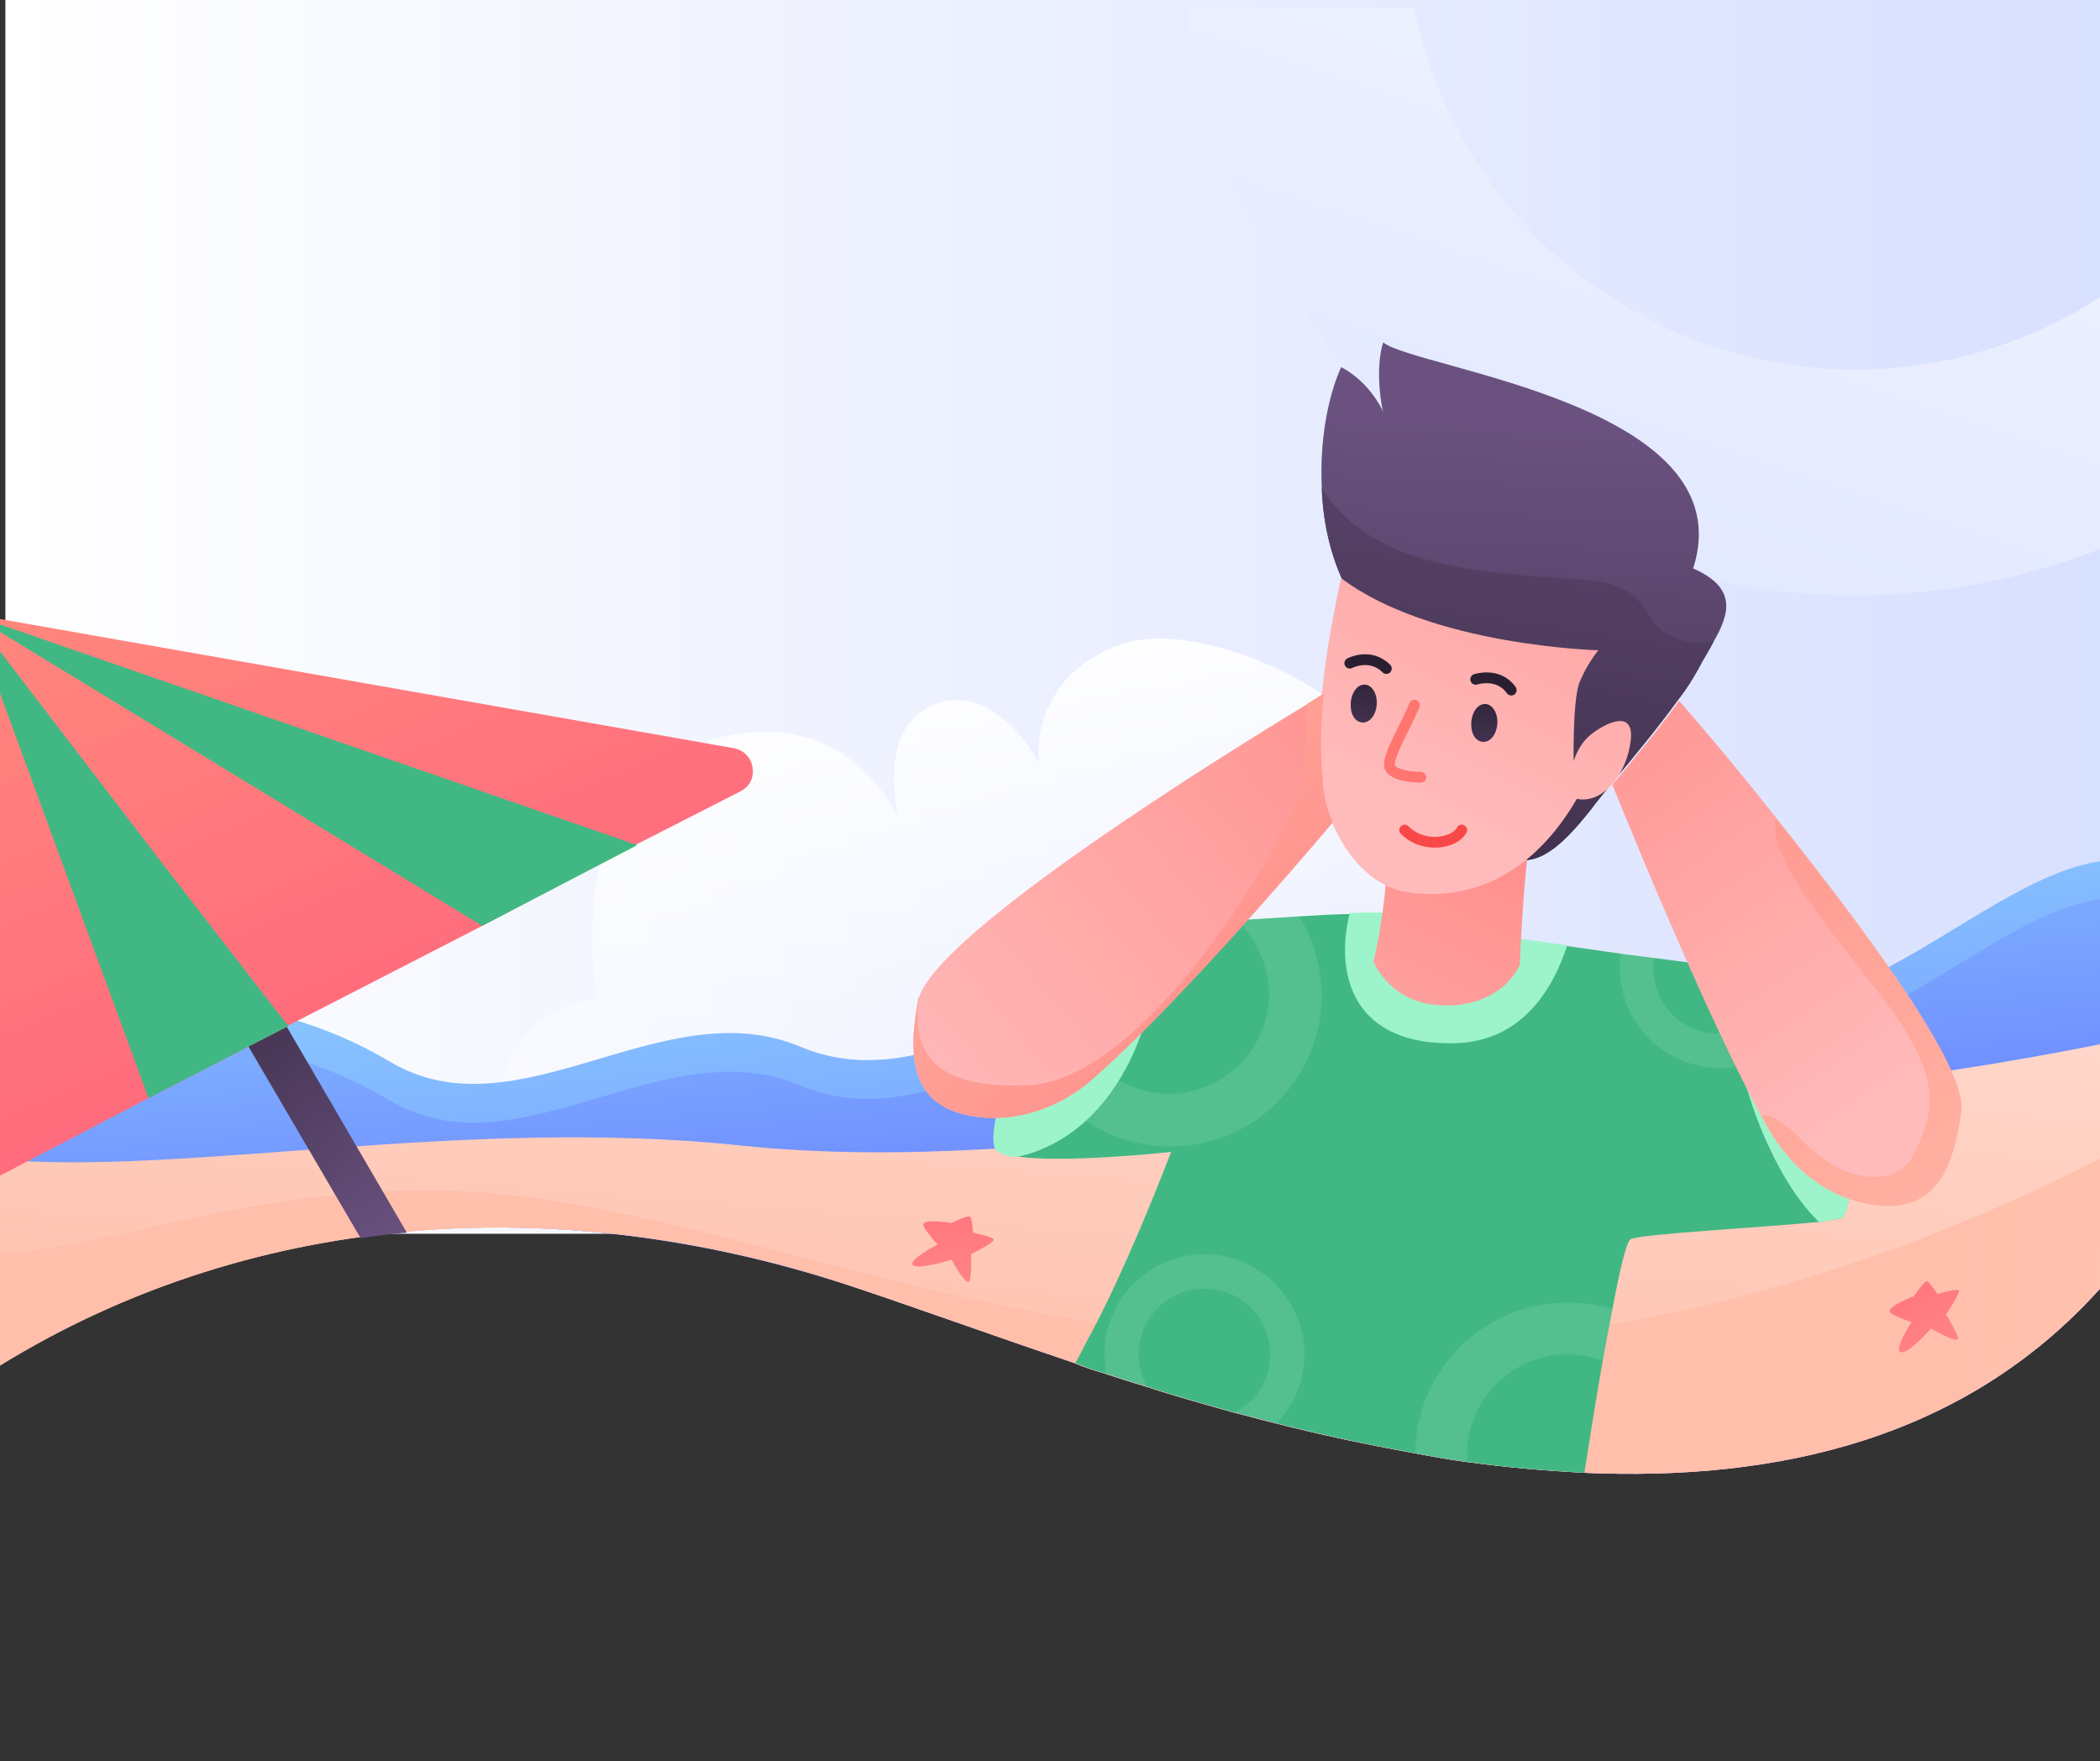 <?xml version="1.0" encoding="utf-8"?>
<!-- Generator: Adobe Illustrator 23.0.1, SVG Export Plug-In . SVG Version: 6.00 Build 0)  -->
<svg version="1.1" id="Layer_1" xmlns="http://www.w3.org/2000/svg" xmlns:xlink="http://www.w3.org/1999/xlink" x="0px" y="0px"
	 viewBox="0 0 195.1 163.6" style="enable-background:new 0 0 195.1 163.6;" xml:space="preserve">
<rect x="0" y="0" width="195.1" height="163.6" fill="#333333" stroke="none"/>
<style type="text/css">
	.st0{fill:url(#SVGID_1_);}
	.st1{fill:none;}
	.st2{fill:url(#SVGID_2_);}
	.st3{fill:url(#SVGID_3_);}
	.st4{fill:url(#SVGID_4_);}
	.st5{fill:url(#SVGID_5_);}
	.st6{fill:url(#SVGID_6_);}
	.st7{fill:url(#SVGID_7_);}
	.st8{fill:#41B883;}
	.st9{opacity:0.1;fill:#FFFFFF;enable-background:new    ;}
	.st10{fill:#9DF4CA;}
	.st11{fill:url(#SVGID_8_);}
	.st12{fill:url(#SVGID_9_);}
	.st13{fill:url(#SVGID_10_);}
	.st14{fill:url(#SVGID_11_);}
	.st15{fill:url(#SVGID_12_);}
	.st16{fill:url(#SVGID_13_);}
	.st17{fill:none;stroke:#FF7570;stroke-linecap:round;stroke-linejoin:round;stroke-miterlimit:10;}
	.st18{fill:url(#SVGID_14_);}
	.st19{fill:url(#SVGID_15_);}
	.st20{fill:none;stroke:#2A1F31;stroke-linecap:round;stroke-miterlimit:10;}
	.st21{fill:none;stroke:#F94848;stroke-linecap:round;stroke-linejoin:round;stroke-miterlimit:10;}
	.st22{fill:url(#SVGID_16_);}
	.st23{fill:url(#SVGID_17_);}
	.st24{fill:url(#SVGID_18_);}
	.st25{fill:url(#SVGID_19_);}
	.st26{fill:url(#SVGID_20_);}
	.st27{fill:url(#SVGID_21_);}
</style>
<linearGradient id="SVGID_1_" gradientUnits="userSpaceOnUse" x1="0.5" y1="108.9" x2="195.5" y2="108.9" gradientTransform="matrix(1 0 0 -1 0 166)">
	<stop  offset="0" style="stop-color:#FFFFFF"/>
	<stop  offset="1" style="stop-color:#D8E0FF"/>
</linearGradient>
<rect x="0.5" y="-0.4" class="st0" width="195" height="115"/>
<g>
	<path class="st1" d="M195.1,16.8v102.9c-12.6,14-30,17.9-48,17.1c-3.6-0.2-7.2-0.5-10.8-1c-1.6-0.2-3.2-0.5-4.8-0.8
		c-4.4-0.8-8.7-1.7-13-2.8c-1.3-0.3-2.6-0.7-3.9-1c-2.8-0.8-5.4-1.5-8.1-2.4c-1.3-0.4-2.6-0.8-3.8-1.2c-1-0.3-2-0.6-2.9-1
		c-7.7-2.6-14.6-5.1-20-6.9c-13.7-4.6-28.1-6.6-42.2-5.3c-1.5,0.1-2.9,0.3-4.3,0.5c-11.6,1.6-23,5.5-33.4,11.9v-110
		C0,7.9,7.2,0.7,16.1,0.7h163C187.9,0.7,195.1,7.9,195.1,16.8z"/>
	
		<linearGradient id="SVGID_2_" gradientUnits="userSpaceOnUse" x1="257.33" y1="251.501" x2="285.831" y2="85.105" gradientTransform="matrix(0.882 0.471 0.471 -0.882 -162.067 33.857)">
		<stop  offset="0" style="stop-color:#FFFFFF"/>
		<stop  offset="1" style="stop-color:#D8E0FF"/>
	</linearGradient>
	<path class="st2" d="M152.7,29.4c-11.5-6.1-18.9-16.9-21.3-28.7h-21.2c2.5,19.4,14.1,37.3,32.6,47.2c16.8,9,35.8,9.5,52.3,3.1V27.6
		C182.8,35.6,166.6,36.8,152.7,29.4z"/>
	
		<linearGradient id="SVGID_3_" gradientUnits="userSpaceOnUse" x1="87.13" y1="107.126" x2="93.189" y2="56.869" gradientTransform="matrix(1 0 0 -1 0 166)">
		<stop  offset="0" style="stop-color:#FFFFFF"/>
		<stop  offset="1" style="stop-color:#FFFFFF;stop-opacity:0"/>
	</linearGradient>
	<path class="st3" d="M46.8,102.9c-0.7-9.3,8.7-10.1,8.7-10.1S51.8,73.4,65.2,69c13.5-4.5,18.3,7.1,18.3,7.1s-2.3-8.6,3.4-10.7
		c5.7-2.1,9.6,5.4,9.6,5.4s-1-8,7.8-11s33,8,31.5,27.9s-27.2,36.6-27.2,36.6"/>
	
		<linearGradient id="SVGID_4_" gradientUnits="userSpaceOnUse" x1="101.556" y1="26.096" x2="94.784" y2="87.047" gradientTransform="matrix(1 0 0 -1 0 166)">
		<stop  offset="0" style="stop-color:#667AFF"/>
		<stop  offset="1" style="stop-color:#8DCFFF"/>
	</linearGradient>
	<path class="st4" d="M195.1,80v39.7c-12.6,14-30,17.9-48,17.1c-3.6-0.2-7.2-0.5-10.8-1c-1.6-0.2-3.2-0.5-4.8-0.8
		c-4.4-0.8-8.7-1.7-13-2.8c-1.3-0.3-2.6-0.7-3.9-1c-2.8-0.8-5.4-1.5-8.1-2.4c-1.3-0.4-2.6-0.8-3.8-1.2c-1-0.3-2-0.6-2.9-1
		c-7.7-2.6-14.6-5.1-20-6.9c-13.7-4.6-28.1-6.6-42.2-5.3c-1.5,0.1-2.9,0.3-4.3,0.5c-11.6,1.6-23,5.5-33.4,11.9V95.5
		c10.1-3.7,24.4-4,36.3,3.1s25.3-6.7,38.1-1.4c12.8,5.4,22.2-8.6,42.6-1.3c20.5,7.4,28.6-7.4,43.8-3.2C172.6,96,184.5,81.6,195.1,80
		z"/>
	
		<linearGradient id="SVGID_5_" gradientUnits="userSpaceOnUse" x1="98.759" y1="46.786" x2="94.482" y2="94.549" gradientTransform="matrix(1 0 0 -1 0 166)">
		<stop  offset="0" style="stop-color:#667AFF"/>
		<stop  offset="1" style="stop-color:#8DCFFF"/>
	</linearGradient>
	<path class="st5" d="M195.1,83.5v36.2c-12.6,14-30,17.9-48,17.1c-3.6-0.2-7.2-0.5-10.8-1c-1.6-0.2-3.2-0.5-4.8-0.8
		c-4.4-0.8-8.7-1.7-13-2.8c-1.3-0.3-2.6-0.7-3.9-1c-2.8-0.8-5.4-1.5-8.1-2.4c-1.3-0.4-2.6-0.8-3.8-1.2c-1-0.3-2-0.6-2.9-1
		c-7.7-2.6-14.6-5.1-20-6.9c-13.7-4.6-28.1-6.6-42.2-5.3c-1.5,0.1-2.9,0.3-4.3,0.5c-11.6,1.6-23,5.5-33.4,11.9V99.1
		c10.1-3.7,24.4-4,36.3,3.1s25.3-6.7,38.1-1.4c12.8,5.4,22.2-8.6,42.6-1.3c20.5,7.4,28.6-7.4,43.8-3.2
		C172.6,99.6,184.5,85.1,195.1,83.5z"/>
	
		<linearGradient id="SVGID_6_" gradientUnits="userSpaceOnUse" x1="95.877" y1="31.814" x2="99.679" y2="79.814" gradientTransform="matrix(1 0 0 -1 0 166)">
		<stop  offset="0" style="stop-color:#FFBFAB"/>
		<stop  offset="1" style="stop-color:#FFD8CC"/>
	</linearGradient>
	<path class="st6" d="M195.1,97v22.7c-12.6,14-30,17.9-48,17.1c-3.6-0.2-7.2-0.5-10.8-1c-1.6-0.2-3.2-0.5-4.8-0.8
		c-4.4-0.8-8.7-1.7-13-2.8c-1.3-0.3-2.6-0.7-3.9-1c-2.8-0.8-5.4-1.5-8.1-2.4c-1.3-0.4-2.6-0.8-3.8-1.2c-1-0.3-2-0.6-2.9-1
		c-7.7-2.6-14.6-5.1-20-6.9c-26.4-9-55.6-7.8-79.9,7.2v-19.2c17.4,1.5,43.4-4,68.9-1.3c29.6,3.1,63.5-6.3,85-5.1
		C167.1,102,184,99.2,195.1,97z"/>
	
		<linearGradient id="SVGID_7_" gradientUnits="userSpaceOnUse" x1="181.224" y1="43.318" x2="315.957" y2="36.902" gradientTransform="matrix(1 0 0 -1 0 166)">
		<stop  offset="0" style="stop-color:#FFBFAB"/>
		<stop  offset="1" style="stop-color:#FFD8CC"/>
	</linearGradient>
	<path class="st7" d="M195.1,107.6v12.1c-12.6,14-30,17.9-48,17.1c-3.6-0.2-7.2-0.5-10.8-1c-1.6-0.2-3.2-0.5-4.8-0.8
		c-4.4-0.8-8.7-1.7-13-2.8c-1.3-0.3-2.6-0.7-3.9-1c-2.8-0.8-5.4-1.5-8.1-2.4c-1.3-0.4-2.6-0.8-3.8-1.2c-1-0.3-2-0.6-2.9-1
		c-7.7-2.6-14.6-5.1-20-6.9c-26.4-9-55.6-7.8-79.9,7.2v-10.4c12.2-0.8,28.7-8.4,50.7-5.1c24.6,3.7,51.2,16.7,90.3,12.8
		C163.6,121.9,182.9,113.9,195.1,107.6z"/>
	<g>
		<path class="st8" d="M171.8,111.3c-0.2,1-0.4,1.6-0.6,1.8c-0.2,0.1-1,0.2-2.2,0.4c-5,0.5-16.4,1.1-17.5,1.6
			c-0.4,0.2-1,2.8-1.7,6.5c-0.3,1.5-0.6,3.1-0.9,4.8c-0.6,3.4-1.2,7.2-1.7,10.4c-3.6-0.2-7.2-0.5-10.8-1c-1.6-0.2-3.2-0.5-4.8-0.8
			c-4.4-0.8-8.7-1.7-13-2.8c-1.3-0.3-2.6-0.7-3.9-1c-2.8-0.8-5.4-1.5-8.1-2.4c-1.3-0.4-2.6-0.8-3.8-1.2c-1-0.3-2-0.6-2.9-1
			c0.3-0.5,0.6-1.1,0.9-1.7c3.8-6.8,8-17.9,8-17.9s-10.1,1.1-14.4,0.4c-1.1-0.2-1.8-0.5-1.9-0.9c-0.2-0.7-0.1-1.6,0.1-2.7
			c0.5-2.5,1.7-5.8,1.1-8.9c-0.8-4.5-1.1-7.8,1-7.8c0.1,0,0.3,0,0.7,0c0.1,0,0.2,0,0.3,0h0.1c0.2,0,0.5,0,0.7-0.1c0.2,0,0.4,0,0.6,0
			c0.1,0,0.3,0,0.5,0s0.4,0,0.6-0.1c0.1,0,0.3,0,0.5,0c0.3,0,0.7-0.1,1.1-0.1c0.6,0,1.2-0.1,1.8-0.2c0.8-0.1,1.6-0.1,2.5-0.2
			c0.4,0,0.8-0.1,1.1-0.1c0.8-0.1,1.6-0.1,2.4-0.2c2.4-0.2,5-0.4,7.6-0.6c0.3,0,0.7-0.1,1-0.1c1.6-0.1,3.2-0.2,4.8-0.3
			c1.6-0.1,3.2-0.2,4.6-0.2c1.1,0,2.1,0,3,0c0.9,0,1.7,0,2.4,0.1l7.6,1.9l2.8,0.4l4.4,0.6l4.9,0.7l3.1,0.4l3.1,0.4l4.3,0.6l3.9,0.5
			c0,0,0.1,0,0.4,0.1h0.1c0.1,0,0.1,0.1,0.2,0.1c0.7,0.2,1.8,0.7,3,1.5l0,0c0.1,0.1,0.3,0.2,0.4,0.3c0.1,0.1,0.3,0.2,0.4,0.3
			c0.6,0.5,1.2,1.1,1.6,1.9c0.1,0.1,0.1,0.2,0.2,0.3c0,0,0,0.1,0.1,0.1c0.1,0.1,0.1,0.3,0.2,0.4c0.1,0.2,0.2,0.4,0.3,0.7
			C173.1,99.7,172.6,107.7,171.8,111.3z"/>
		<g>
			<path class="st9" d="M145.6,121c-7.8,0-14.1,6.3-14.1,14c1.6,0.3,3.2,0.5,4.8,0.8c0-0.2,0-0.5,0-0.7c0-5.1,4.2-9.3,9.3-9.3
				c1.1,0,2.3,0.2,3.3,0.6c0.3-1.7,0.6-3.3,0.9-4.8C148.5,121.2,147.1,121,145.6,121z"/>
			<path class="st9" d="M120.7,85.1c-1.5,0.1-3.1,0.2-4.8,0.3c-0.3,0-0.7,0-1,0.1c0.2,0.2,0.3,0.3,0.5,0.5c1.5,1.7,2.5,3.9,2.5,6.3
				c0,5.1-4.2,9.3-9.3,9.3c-1.7,0-3.3-0.5-4.6-1.2c-0.5-0.3-1-0.7-1.4-1c-2-1.7-3.2-4.2-3.2-7c0-2.2,0.7-4.1,2-5.7
				c-0.6,0.1-1.3,0.1-1.8,0.2c-0.4,0-0.8,0.1-1.1,0.1c-0.2,0-0.3,0-0.5,0s-0.4,0-0.6,0.1c-0.2,0-0.3,0-0.5,0s-0.4,0-0.6,0
				c-0.3,0-0.5,0-0.7,0.1c-0.7,1.6-1,3.4-1,5.2c0,3.9,1.6,7.4,4.1,10c0.7,0.7,1.5,1.3,2.3,1.8c2.2,1.4,4.8,2.3,7.7,2.3
				c7.8,0,14.1-6.3,14.1-14.1C122.7,89.6,122,87.2,120.7,85.1z"/>
			<path class="st9" d="M165.7,90.6c-0.3,2.6-2.2,4.6-4.6,5.2c-0.4,0.1-0.9,0.2-1.3,0.2h-0.1c-3.4,0-6.1-2.7-6.1-6.1
				c0-0.3,0-0.7,0.1-1l-3.1-0.4c-0.1,0.5-0.1,0.9-0.1,1.4c0,5.1,4.1,9.3,9.3,9.3c0.5,0,1,0,1.6-0.1c0.1,0,0.3-0.1,0.4-0.1
				c3.4-0.8,6.2-3.4,7-6.9C167.6,91.3,166.4,90.9,165.7,90.6z"/>
			<path class="st9" d="M111.9,116.5c-5.1,0-9.3,4.2-9.3,9.3c0,0.6,0.1,1.3,0.2,1.9c1.3,0.4,2.5,0.8,3.8,1.2
				c-0.5-0.9-0.8-1.9-0.8-3.1c0-3.4,2.7-6.1,6.1-6.1s6.1,2.7,6.1,6.1c0,2.4-1.3,4.4-3.3,5.4c1.3,0.4,2.6,0.7,3.9,1
				c1.6-1.7,2.6-3.9,2.6-6.4C121.2,120.7,117,116.5,111.9,116.5z"/>
		</g>
		<path class="st10" d="M107.5,88.5c-0.4,8.6-5.1,17.4-13.2,19c-1.1-0.2-1.8-0.5-1.9-0.9c-0.7-2.3,2-7.1,1.2-11.7
			c-0.8-4.5-1.1-7.8,1-7.8c0.9,0,6.3-0.5,12.8-1.1C107.5,86.8,107.5,87.6,107.5,88.5z"/>
		<path class="st10" d="M171.2,113.1c-0.2,0.1-1,0.2-2.2,0.4c-4.6-4.3-9-15.8-7.9-23.6l3.9,0.5c0,0,5.3,1.2,6.9,5.7
			C173.4,100.6,172.1,112.5,171.2,113.1z"/>
		<path class="st10" d="M145.6,87.8c-1.2,3.8-4.1,9-10.5,9.1c-9.1,0.2-11.2-6-9.7-12.1c2.3-0.1,4.1,0,5.4,0.1l7.6,1.9L145.6,87.8z"
			/>
		
			<linearGradient id="SVGID_8_" gradientUnits="userSpaceOnUse" x1="138.481" y1="51.967" x2="142.045" y2="126.114" gradientTransform="matrix(1 0 0 -1 0 166)">
			<stop  offset="0" style="stop-color:#2A1F31"/>
			<stop  offset="1" style="stop-color:#6A517F"/>
		</linearGradient>
		<path class="st11" d="M159.2,59.6c-0.4,0.8-1,1.7-1.4,2.5c-0.5,0.9-1.1,1.9-1.9,2.9c-1.8,2.5-4.2,5.4-6.2,7.8
			c-0.7,0.9-1.4,1.7-1.9,2.4c-2.7,3.4-5.6,6.3-8.6,3.7l-13.8-23.7c-1.6-2.8-2.5-6.4-2.6-9.9c-0.2-4.2,0.5-8.3,1.8-11.2
			c2.5,1.3,3.8,3.8,3.9,4.2c-0.1-0.3-0.8-3.9,0-6.5c3.1,2.5,33.7,5.8,28.8,21C161.4,54.6,160.7,57,159.2,59.6z"/>
		
			<linearGradient id="SVGID_9_" gradientUnits="userSpaceOnUse" x1="130.452" y1="48.655" x2="146.848" y2="149.527" gradientTransform="matrix(1 0 0 -1 0 166)">
			<stop  offset="0" style="stop-color:#2A1F31"/>
			<stop  offset="1" style="stop-color:#6A517F"/>
		</linearGradient>
		<path class="st12" d="M159.2,59.6c-0.4,0.8-1,1.7-1.4,2.5c-0.5,0.9-1.1,1.9-1.9,2.9c-1.8,2.5-4.2,5.4-6.2,7.8
			c-0.7,0.9-1.4,1.7-1.9,2.4c-2.7,3.4-5.6,6.3-8.6,3.7l-13.8-23.7c-1.6-2.8-2.5-6.4-2.6-9.9c3,4.8,8.2,6.9,15.5,7.8
			c9.3,1.2,12.5-0.2,15,4.2C154.4,59.3,156.9,60,159.2,59.6z"/>
		
			<linearGradient id="SVGID_10_" gradientUnits="userSpaceOnUse" x1="149.764" y1="111.056" x2="119.044" y2="48.809" gradientTransform="matrix(1 0 0 -1 0 166)">
			<stop  offset="0" style="stop-color:#FF7570"/>
			<stop  offset="1" style="stop-color:#FFBBBB"/>
		</linearGradient>
		<path class="st13" d="M128.9,79.9c-0.3,5.7-1.3,9.4-1.3,9.4s1.6,4.2,6.9,4.1c5.3-0.1,6.7-3.8,6.7-3.8s0.4-11.4,1.6-15L128.9,79.9z
			"/>
		
			<linearGradient id="SVGID_11_" gradientUnits="userSpaceOnUse" x1="171.681" y1="172.371" x2="131.051" y2="90.041" gradientTransform="matrix(1 0 0 -1 0 166)">
			<stop  offset="0" style="stop-color:#FF7570"/>
			<stop  offset="1" style="stop-color:#FFBBBB"/>
		</linearGradient>
		<path class="st14" d="M151.5,68.8c-0.4,3.3-2.7,5.9-5,5.4c-5.3,9.1-12.5,9.3-16.2,8.6c-2.7-0.6-5.1-3-6.5-6.3
			c-0.5-1.3-0.9-2.6-1.1-4.1c-0.3-2.3-0.2-5.1,0.1-7.9c0.4-4,1.2-8.1,1.8-10.8c8.3,6.3,23.9,6.7,23.9,6.7s-1.1,1.3-1.8,3.1
			c-0.6,1.8-0.5,7.2-0.5,7.2s0.4-1.4,1.4-2.3S151.9,65.5,151.5,68.8z"/>
		
			<linearGradient id="SVGID_12_" gradientUnits="userSpaceOnUse" x1="163.428" y1="129.641" x2="82.873" y2="61.443" gradientTransform="matrix(1 0 0 -1 0 166)">
			<stop  offset="0" style="stop-color:#FF7570"/>
			<stop  offset="1" style="stop-color:#FFBBBB"/>
		</linearGradient>
		<path class="st15" d="M123.8,76.4c-4.3,5.1-15.4,17.9-22.6,24.1c-3,2.5-6.9,3.8-10.7,3.2c-5.9-0.9-6.2-5.5-5.2-10.8
			c0-0.1,0-0.2,0.1-0.3l0,0c2-6.2,28.6-22.7,35.9-27.1c0.8-0.5,1.3-0.8,1.6-1c-0.3,2.8-0.4,5.6-0.1,7.9
			C122.9,73.8,123.3,75.2,123.8,76.4z"/>
		
			<linearGradient id="SVGID_13_" gradientUnits="userSpaceOnUse" x1="125.039" y1="134.612" x2="174.465" y2="61.899" gradientTransform="matrix(1 0 0 -1 0 166)">
			<stop  offset="0" style="stop-color:#FF7570"/>
			<stop  offset="1" style="stop-color:#FFBBBB"/>
		</linearGradient>
		<path class="st16" d="M182.2,103.2c-0.7,5.4-2.4,9.6-8.3,8.7c-3.9-0.6-7.1-3.1-9.2-6.4c-0.4-0.6-0.7-1.2-1.1-1.9
			c-4.5-8.2-10.9-23.5-13.8-30.7c2-2.4,4.4-5.3,6.2-7.8c1.5,1.7,5.1,5.9,9.2,11.1l0,0C173,86,182.8,99.1,182.2,103.2z"/>
		<path class="st17" d="M131.4,65.5c-0.9,2.2-2.5,4.7-2.3,5.7c0.3,1,2.9,1,2.9,1"/>
		
			<linearGradient id="SVGID_14_" gradientUnits="userSpaceOnUse" x1="160.792" y1="97.374" x2="160.347" y2="82.314" gradientTransform="matrix(0.996 9.000000e-02 9.000000e-02 -0.996 -30.533 145.796)">
			<stop  offset="0" style="stop-color:#2A1F31"/>
			<stop  offset="1" style="stop-color:#6A517F"/>
		</linearGradient>
		<path class="st18" d="M139.1,67.3c-0.1,1-0.7,1.7-1.4,1.6s-1.1-0.9-1-1.9s0.7-1.7,1.4-1.6C138.7,65.5,139.2,66.3,139.1,67.3z"/>
		
			<linearGradient id="SVGID_15_" gradientUnits="userSpaceOnUse" x1="149.474" y1="98.118" x2="149.029" y2="83.057" gradientTransform="matrix(0.996 9.000000e-02 9.000000e-02 -0.996 -30.533 145.796)">
			<stop  offset="0" style="stop-color:#2A1F31"/>
			<stop  offset="1" style="stop-color:#6A517F"/>
		</linearGradient>
		<path class="st19" d="M127.9,65.5c-0.1,1-0.7,1.7-1.4,1.6c-0.7-0.1-1.1-0.9-1-1.9s0.7-1.7,1.4-1.6C127.5,63.7,128,64.5,127.9,65.5
			z"/>
		<path class="st20" d="M125.4,61.6c0,0,1.9-1,3.4,0.5"/>
		<path class="st20" d="M137.1,63.1c0,0,2.1-0.7,3.3,1"/>
		<path class="st21" d="M130.5,77.1c1.8,1.8,4.7,1.2,5.3,0"/>
		
			<linearGradient id="SVGID_16_" gradientUnits="userSpaceOnUse" x1="194.042" y1="34.157" x2="142.537" y2="107.583" gradientTransform="matrix(1 0 0 -1 0 166)">
			<stop  offset="0" style="stop-color:#FFBFAB"/>
			<stop  offset="1" style="stop-color:#FF8B88"/>
		</linearGradient>
		<path class="st22" d="M182.2,103.2c-0.7,5.4-2.4,9.6-8.3,8.7c-3.9-0.6-7.1-3.1-9.2-6.4c-0.4-0.6-0.7-1.2-1.1-1.9
			c0.9-0.2,2.4,0.8,4.3,2.8c3.2,3.2,8.3,4.3,10,0.6c1.8-3.7,2.5-6.9-2.4-13.5c-4.9-6.5-11.4-13.7-10.5-17.4
			C173,86,182.8,99.1,182.2,103.2z"/>
	</g>
	
		<linearGradient id="SVGID_17_" gradientUnits="userSpaceOnUse" x1="79.181" y1="109.315" x2="120.171" y2="66.899" gradientTransform="matrix(1 0 0 -1 0 166)">
		<stop  offset="0" style="stop-color:#FFBFAB"/>
		<stop  offset="1" style="stop-color:#FF8B88"/>
	</linearGradient>
	<path class="st23" d="M123.8,76.4c-4.3,5.1-15.4,17.9-22.6,24.1c-3,2.5-6.9,3.8-10.7,3.2c-5.9-0.9-6.2-5.5-5.2-10.8
		c0-0.1,0-0.2,0.1-0.3c-0.7,4.8,0.9,8.6,10.1,8.2c11.6-0.5,25.7-25.1,25.8-29.6c0-1.7,0.1-3.8,0.1-5.8c0.8-0.5,1.3-0.8,1.6-1
		c-0.3,2.8-0.4,5.6-0.1,7.9C122.9,73.8,123.3,75.2,123.8,76.4z"/>
	<g>
		<g>
			
				<linearGradient id="SVGID_18_" gradientUnits="userSpaceOnUse" x1="12.257" y1="84.626" x2="39.073" y2="52.646" gradientTransform="matrix(1 0 0 -1 0 166)">
				<stop  offset="0" style="stop-color:#2A1F31"/>
				<stop  offset="1" style="stop-color:#6A517F"/>
			</linearGradient>
			<path class="st24" d="M37.8,114.5c-1.5,0.1-2.9,0.3-4.3,0.5L13.3,80.5l3.5-2L37.8,114.5z"/>
		</g>
		
			<linearGradient id="SVGID_19_" gradientUnits="userSpaceOnUse" x1="88.015" y1="-48.1" x2="6.799" y2="141.631" gradientTransform="matrix(1 0 0 -1 0 166)">
			<stop  offset="0" style="stop-color:#FF227D"/>
			<stop  offset="1" style="stop-color:#FF967D"/>
		</linearGradient>
		<path class="st25" d="M68.8,73.5l-9.6,4.9L44.8,86l-18.1,9.3l-0.1,0.1l0,0l-3.5,1.8l-9.3,4.8L0,109.2V57.5l68.2,12
			C70.2,69.9,70.6,72.6,68.8,73.5z"/>
		<polygon class="st8" points="59.2,78.5 44.8,86 0,58.7 0,58 		"/>
		<polygon class="st8" points="26.8,95.3 26.6,95.4 26.6,95.4 23.1,97.2 13.8,102 0,64.4 0,60.5 14.7,79.7 26,94.3 26,94.3 		"/>
	</g>
	
		<linearGradient id="SVGID_20_" gradientUnits="userSpaceOnUse" x1="88.537" y1="59.238" x2="88.537" y2="42.307" gradientTransform="matrix(1 0 0 -1 0 166)">
		<stop  offset="0" style="stop-color:#FF6D79"/>
		<stop  offset="1" style="stop-color:#FF8B88"/>
	</linearGradient>
	<path class="st26" d="M88.4,113.6c-1.3-0.2-2.9-0.3-2.6,0.3c0.3,0.6,1.3,1.7,1.3,1.7s-2.7,1.4-2.3,1.9c0.5,0.5,3.6-0.5,3.6-0.5
		s1.5,2.8,1.7,1.9c0.2-0.8,0.1-2.4,0.1-2.4s2-1,2.1-1.3c0.2-0.3-1.9-0.7-1.9-0.7s-0.1-1.5-0.3-1.5C89.8,112.9,88.4,113.6,88.4,113.6
		z"/>
	
		<linearGradient id="SVGID_21_" gradientUnits="userSpaceOnUse" x1="65.97" y1="118.366" x2="65.97" y2="101.434" gradientTransform="matrix(0.868 -0.496 -0.496 -0.868 176.022 249.936)">
		<stop  offset="0" style="stop-color:#FF6D79"/>
		<stop  offset="1" style="stop-color:#FF8B88"/>
	</linearGradient>
	<path class="st27" d="M177.8,120.4c-1.2,0.5-2.7,1.2-2.1,1.6c0.6,0.4,1.9,0.8,1.9,0.8s-1.7,2.6-1,2.8c0.7,0.2,2.8-2.2,2.8-2.2
		s2.7,1.6,2.5,0.8c-0.3-0.8-1.1-2.1-1.1-2.1s1.2-1.8,1.2-2.2c0-0.3-2,0.3-2,0.3s-0.8-1.2-1-1.2C178.7,119.1,177.8,120.4,177.8,120.4
		z"/>
</g>
</svg>
